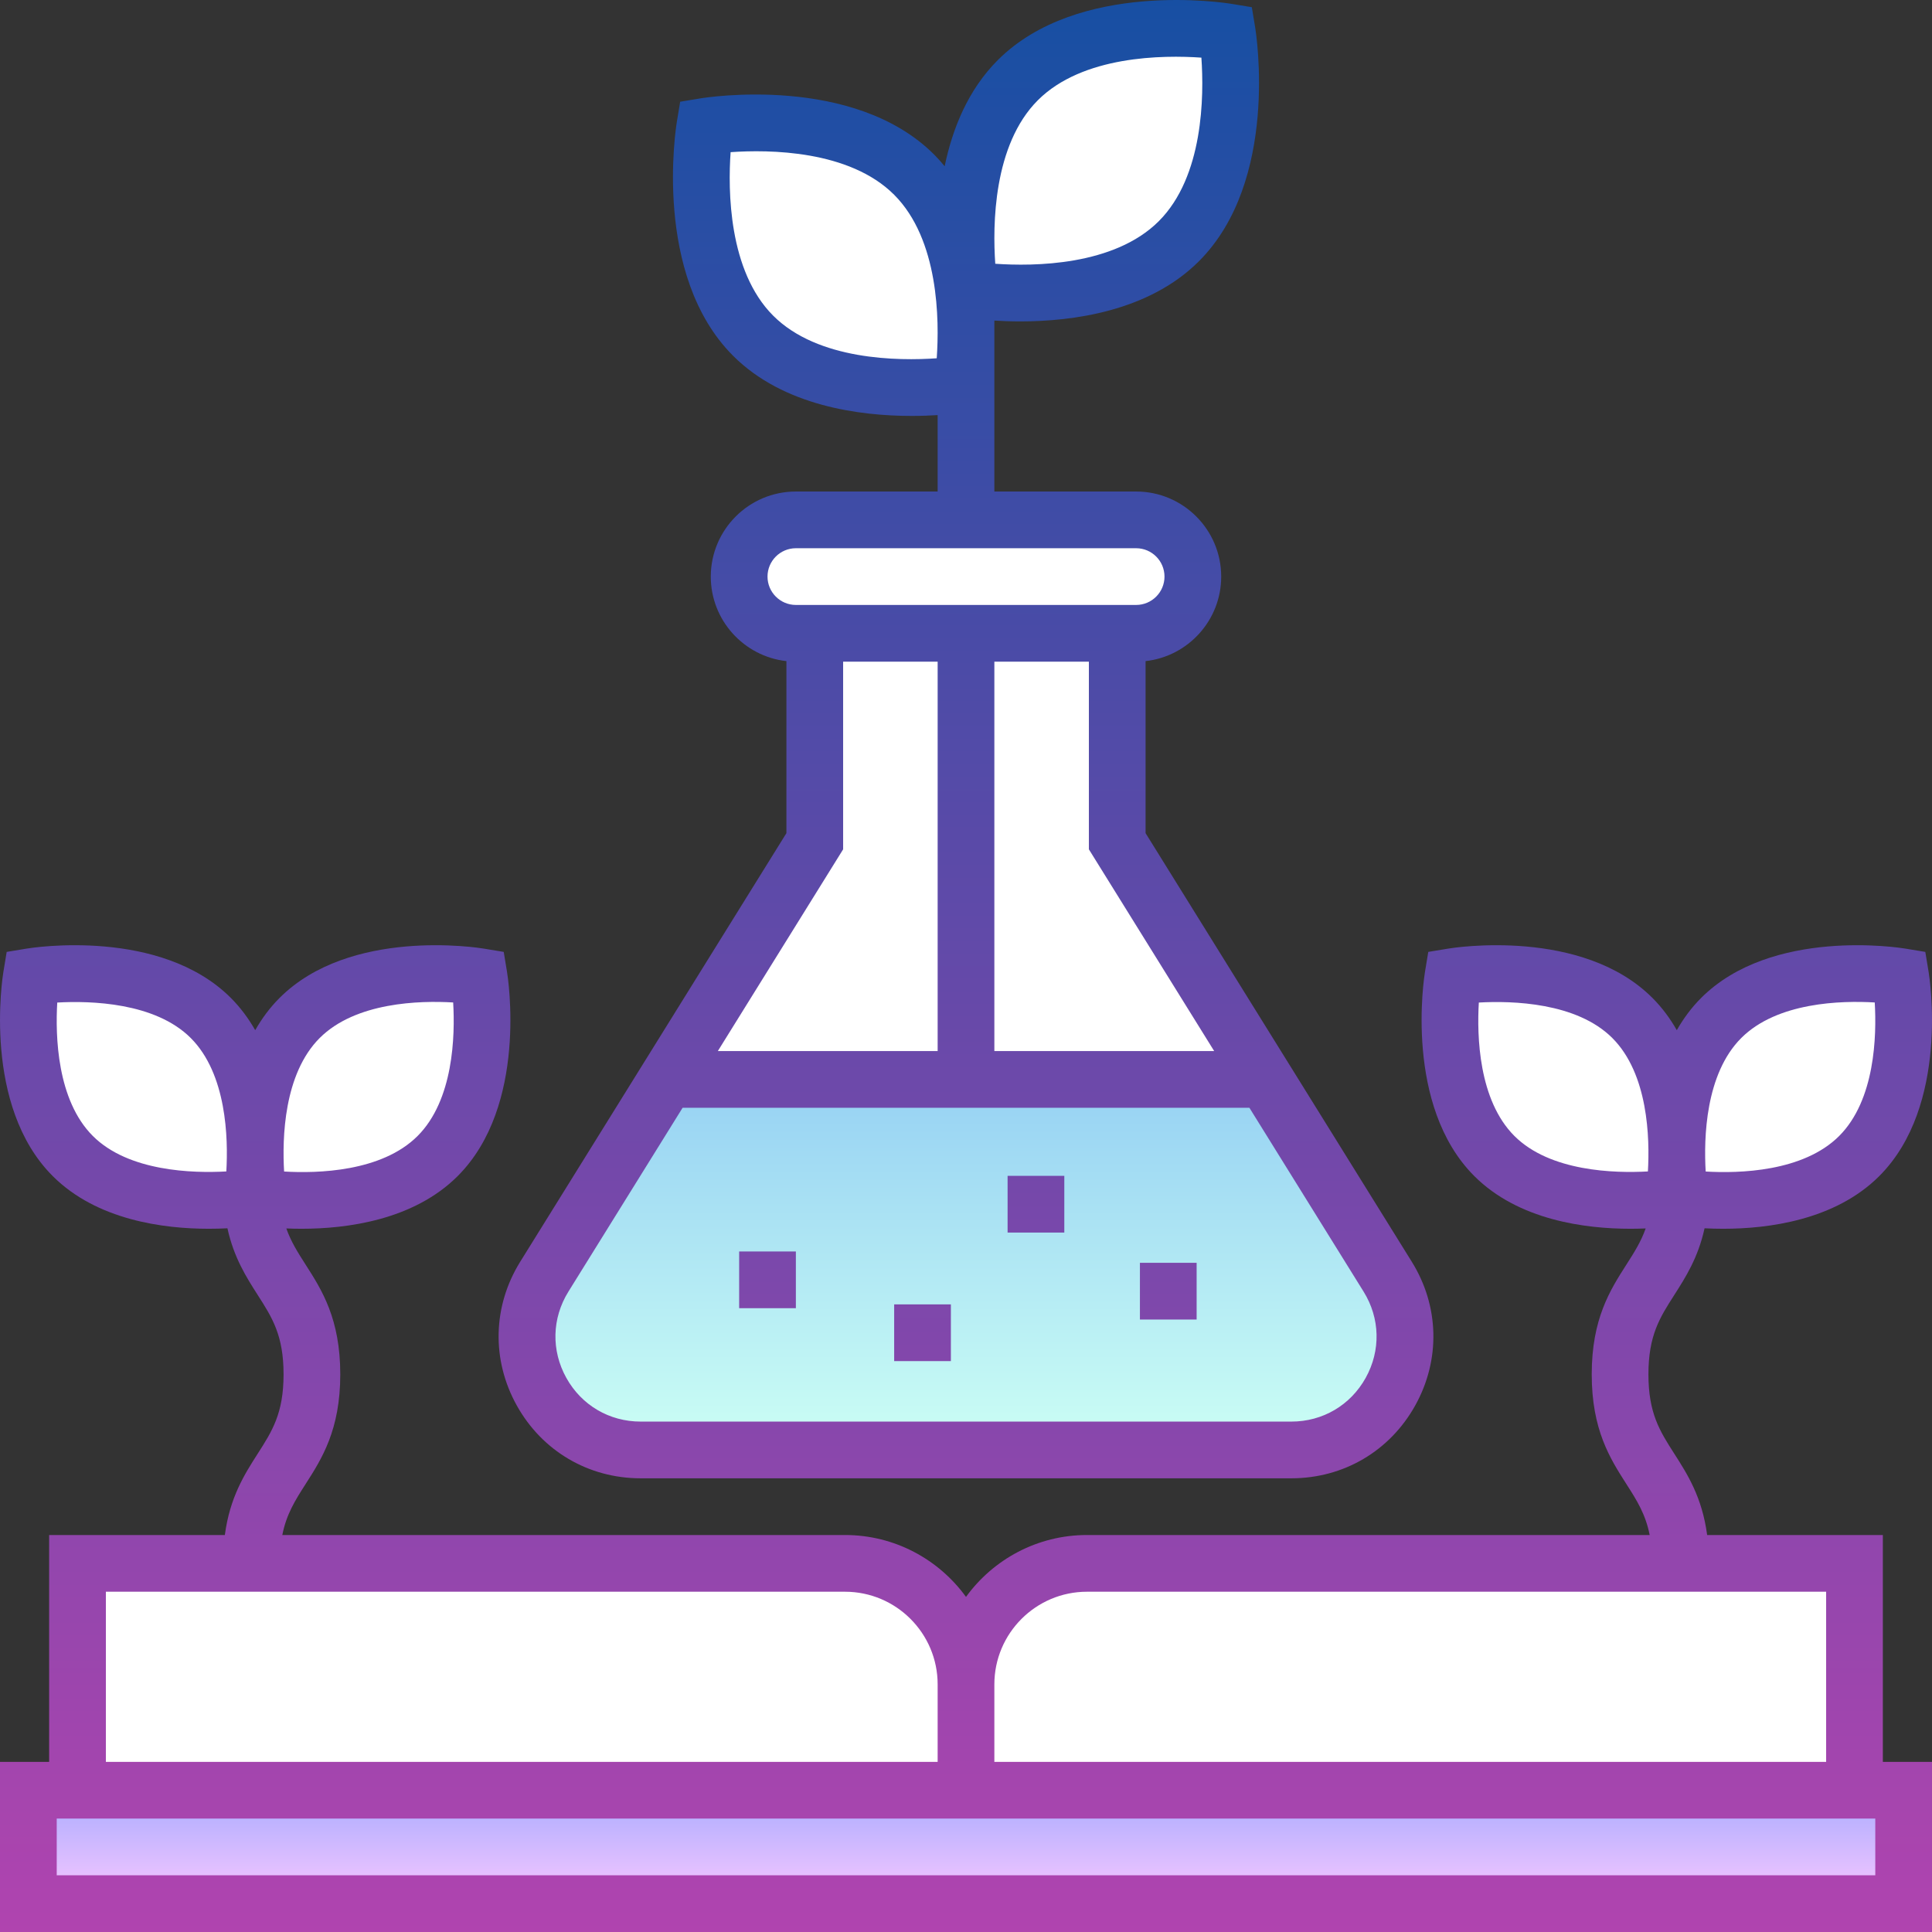<svg id="Capa_1" enable-background="new 0 0 511.005 511.005" height="512" viewBox="0 0 511.005 511.005" width="512" xmlns="http://www.w3.org/2000/svg" xmlns:xlink="http://www.w3.org/1999/xlink"><rect x="0" y="0" width="511.005" height="511.005" fill="#333333" stroke="none"/><linearGradient id="SVGID_1_" gradientUnits="userSpaceOnUse" x1="255.503" x2="255.503" y1="473.505" y2="503.505"><stop offset="0" stop-color="#a8abff"/><stop offset="1" stop-color="#fac8ff"/></linearGradient><linearGradient id="SVGID_2_" gradientUnits="userSpaceOnUse" x1="255.503" x2="255.503" y1="285.505" y2="383.505"><stop offset="0" stop-color="#96d1f3"/><stop offset="1" stop-color="#ccfff4"/></linearGradient><linearGradient id="SVGID_3_" gradientUnits="userSpaceOnUse" x1="255.503" x2="255.503" y1="0" y2="511.005"><stop offset="0" stop-color="#174fa3"/><stop offset="1" stop-color="#b044af"/></linearGradient><g><g><path d="m7.502 473.505h496v30h-496z" fill="url(#SVGID_1_)"/><g fill="#fff"><path d="m490.503 473.505h-470v-60h203c17.673 0 32 14.327 32 32 0-17.673 14.327-32 32-32h203z"/><path d="m254.579 101.581s-36.554 6.041-55.374-12.779-12.779-55.374-12.779-55.374 36.554-6.041 55.374 12.779 12.779 55.374 12.779 55.374z"/><path d="m256.426 76.581s36.554 6.041 55.374-12.779 12.779-55.374 12.779-55.374-36.554-6.041-55.374 12.779-12.779 55.374-12.779 55.374z"/><path d="m66.711 316.713s-31.332 5.178-47.464-10.953c-16.131-16.131-10.953-47.463-10.953-47.463s31.332-5.178 47.464 10.953 10.953 47.463 10.953 47.463z"/><path d="m68.294 316.713s31.332 5.178 47.464-10.953c16.131-16.131 10.953-47.464 10.953-47.464s-31.332-5.178-47.464 10.953-10.953 47.464-10.953 47.464z"/><path d="m444.294 316.713s31.332 5.178 47.464-10.953c16.131-16.131 10.953-47.464 10.953-47.464s-31.332-5.178-47.464 10.953-10.953 47.464-10.953 47.464z"/><path d="m442.711 316.713s-31.332 5.178-47.464-10.953c-16.131-16.131-10.953-47.464-10.953-47.464s31.332-5.178 47.464 10.953 10.953 47.464 10.953 47.464z"/></g><path d="m367.037 337.676-32.404-52.171h-158.261l-32.404 52.171c-12.413 19.984 1.959 45.829 25.484 45.829h172.101c23.526 0 37.897-25.844 25.484-45.829z" fill="url(#SVGID_2_)"/><path d="m176.372 285.505h158.261l-39.13-63v-55h5c8.284 0 15-6.716 15-15s-6.716-15-15-15h-90c-8.284 0-15 6.716-15 15s6.716 15 15 15h5v55z" fill="#fff"/></g><path d="m498.003 466.005v-60h-46.472c-1.323-9.996-5.207-16.068-8.711-21.543-3.809-5.951-6.817-10.651-6.817-20.957s3.008-15.006 6.817-20.957c3.026-4.728 6.329-9.912 8.028-17.673 1.488.077 3.144.128 4.93.128 11.926 0 29.603-2.259 41.284-13.939 18.642-18.642 13.287-52.555 13.049-53.989l-.876-5.301-5.3-.876c-1.435-.239-35.349-5.594-53.99 13.049-2.589 2.589-4.7 5.478-6.441 8.528-1.741-3.05-3.853-5.939-6.441-8.528-18.642-18.642-52.556-13.288-53.99-13.049l-5.3.876-.876 5.301c-.237 1.435-5.592 35.348 13.049 53.989 11.682 11.682 29.358 13.939 41.284 13.939 1.441 0 2.792-.034 4.044-.087-1.242 3.523-3.046 6.359-5.086 9.546-4.305 6.726-9.183 14.349-9.183 29.043s4.878 22.317 9.183 29.043c2.739 4.279 5.056 7.922 6.146 13.457h-148.83c-13.147 0-24.816 6.458-32 16.367-7.184-9.909-18.853-16.367-32-16.367h-148.831c1.09-5.535 3.408-9.178 6.146-13.457 4.305-6.726 9.183-14.349 9.183-29.043s-4.878-22.317-9.183-29.043c-2.04-3.188-3.844-6.023-5.086-9.546 1.252.053 2.603.087 4.044.087 11.926 0 29.603-2.259 41.284-13.939 18.642-18.642 13.287-52.555 13.049-53.989l-.876-5.301-5.3-.876c-1.435-.239-35.349-5.594-53.99 13.049-2.589 2.589-4.7 5.478-6.441 8.528-1.741-3.05-3.853-5.939-6.441-8.528-18.641-18.642-52.556-13.288-53.99-13.049l-5.3.876-.876 5.301c-.237 1.435-5.592 35.348 13.049 53.989 11.682 11.682 29.358 13.939 41.284 13.939 1.786 0 3.442-.051 4.93-.128 1.699 7.761 5.002 12.944 8.028 17.673 3.809 5.951 6.817 10.651 6.817 20.957s-3.008 15.006-6.817 20.957c-3.504 5.475-7.388 11.547-8.711 21.543h-46.474v60h-13v45h511v-45zm-37.453-191.452c9.514-9.515 26.509-9.929 35.31-9.405.521 8.807.107 25.797-9.405 35.31-9.512 9.512-26.502 9.927-35.31 9.405-.521-8.808-.107-25.797 9.405-35.31zm-24.689 35.288c-8.826.495-25.88.047-35.311-9.385-9.506-9.505-9.925-26.479-9.407-35.287 8.825-.499 25.88-.047 35.312 9.385 9.504 9.504 9.925 26.473 9.406 35.287zm-376 0c-8.826.495-25.88.047-35.311-9.385-9.506-9.505-9.925-26.479-9.407-35.287 8.824-.499 25.88-.047 35.312 9.385 9.504 9.504 9.925 26.473 9.406 35.287zm24.689-35.288c9.514-9.515 26.509-9.929 35.31-9.405.521 8.807.107 25.797-9.405 35.31-9.513 9.512-26.501 9.927-35.31 9.405-.521-8.808-.107-25.797 9.405-35.31zm178.453 170.952c0-13.51 10.991-24.5 24.5-24.5h195.5v45h-220zm-235.001-24.5h195.5c13.509 0 24.5 10.99 24.5 24.5v20.5h-220zm468.001 75h-481v-15h481zm-358.407-162.286c-7.287 11.731-7.63 25.941-.918 38.011 6.711 12.069 18.963 19.275 32.773 19.275h172.102c13.81 0 26.062-7.206 32.773-19.275 6.712-12.069 6.369-26.279-.918-38.011l-70.406-113.354v-45.503c11.234-1.248 20-10.797 20-22.358 0-12.406-10.093-22.5-22.5-22.5h-37.5v-45.21c2.007.126 4.325.216 6.871.216 13.687 0 33.911-2.585 47.23-15.903 21.3-21.301 15.147-60.253 14.875-61.9l-.876-5.301-5.3-.876c-1.648-.272-40.601-6.425-61.9 14.874-7.87 7.87-11.986 18.149-14.042 28.067-.869-1.053-1.775-2.084-2.757-3.067-21.299-21.3-60.253-15.148-61.9-14.874l-5.3.876-.876 5.301c-.272 1.647-6.425 40.6 14.875 61.9 13.32 13.32 33.543 15.903 47.23 15.903 2.546 0 4.864-.089 6.871-.216v20.211h-37.5c-12.407 0-22.5 10.094-22.5 22.5 0 11.561 8.766 21.11 20 22.358v45.503zm136.912-307.208c11.849-11.85 33.156-11.97 43.253-11.265.708 10.103.583 31.406-11.264 43.253-11.847 11.848-33.152 11.973-43.253 11.264-.708-10.103-.582-31.405 11.264-43.252zm-26.747 68.252c-10.104.711-31.407.583-43.253-11.264-11.849-11.849-11.972-33.156-11.265-43.252 10.103-.71 31.407-.584 43.253 11.264 11.847 11.847 11.973 33.149 11.265 43.252zm112.906 246.87c4.372 7.039 4.578 15.564.551 22.807-4.027 7.242-11.378 11.565-19.664 11.565h-172.102c-8.286 0-15.637-4.323-19.664-11.565s-3.821-15.768.551-22.807l30.204-48.628h149.92zm-39.521-63.628h-58.143v-103h25v49.64zm-118.143-125.5c0-4.136 3.364-7.5 7.5-7.5h90c4.136 0 7.5 3.364 7.5 7.5s-3.364 7.5-7.5 7.5h-90c-4.136 0-7.5-3.364-7.5-7.5zm20 72.14v-49.64h25v103h-58.143zm58.5 101.36h-15v-15h15zm-30 34h-15v-15h15zm-41-14h-15v-15h15zm106 3h-15v-15h15z" fill="url(#SVGID_3_)"/></g></svg>